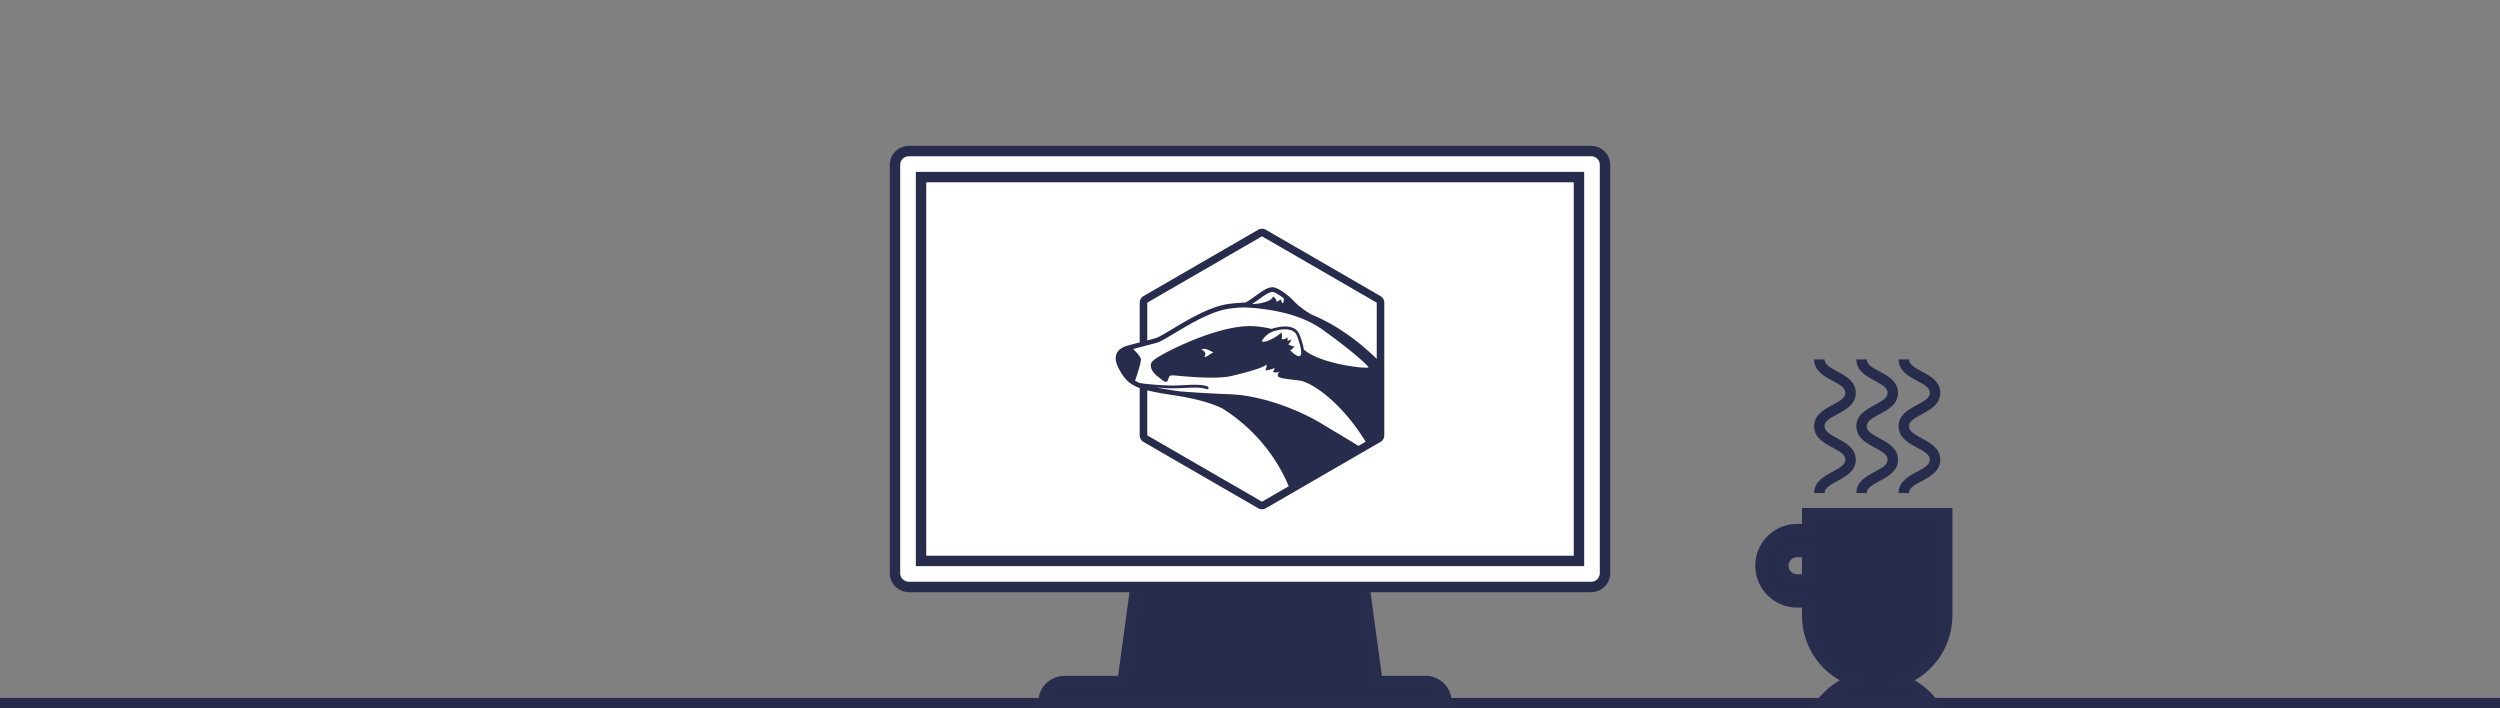 <svg xmlns="http://www.w3.org/2000/svg" xmlns:xlink="http://www.w3.org/1999/xlink" width="480" height="136" viewBox="0 0 480 136">
    <rect x="0" y="0" width="480" height="136" fill="#808080" stroke="none"/>
    <defs>
        <path id="a" d="M0 108h480V0H0z"/>
    </defs>
    <g fill="none" fill-rule="evenodd">
        <path fill="#282C4C" d="M0 136h480v-2H0z"/>
        <g transform="translate(0 28)">
            <path fill="#282C4C" d="M240.001 66.309a7.609 7.609 0 1 1 0-15.218 7.609 7.609 0 0 1 0 15.218zm24.453 36.462l-8.761-64.36h-31.385l-8.761 64.36H204.36a3.99 3.99 0 0 0-3.989 3.989v.24h77.357v-.24a3.99 3.99 0 0 0-3.99-3.99h-9.284z"/>
            <path fill="#292D4D" d="M240.001 52.09a6.616 6.616 0 0 0-6.609 6.61 6.616 6.616 0 0 0 6.609 6.609 6.616 6.616 0 0 0 6.608-6.61 6.616 6.616 0 0 0-6.608-6.608zm0 15.219c-4.747 0-8.609-3.862-8.609-8.61 0-4.746 3.862-8.608 8.609-8.608s8.608 3.862 8.608 8.609-3.861 8.609-8.608 8.609zm-38.532 38.69h75.161a2.995 2.995 0 0 0-2.892-2.228h-10.157L254.82 39.41h-29.639l-8.761 64.36h-12.06a2.995 2.995 0 0 0-2.891 2.23zm77.259 2h-79.357v-1.24a4.995 4.995 0 0 1 4.989-4.988h10.314l8.761-64.361h33.131l8.761 64.36h8.411a4.995 4.995 0 0 1 4.99 4.99V108z"/>
            <path fill="#FFF" d="M305.503 84.696H174.498a2.658 2.658 0 0 1-2.66-2.659V3.66A2.658 2.658 0 0 1 174.499 1h131.005a2.658 2.658 0 0 1 2.659 2.66v78.377a2.658 2.658 0 0 1-2.66 2.66"/>
            <path fill="#282C4C" d="M174.498 2a1.66 1.66 0 0 0-1.659 1.659v78.378a1.66 1.66 0 0 0 1.659 1.659h131.005a1.66 1.66 0 0 0 1.659-1.659V3.659A1.66 1.66 0 0 0 305.503 2H174.498zm131.005 83.696H174.498a3.663 3.663 0 0 1-3.659-3.659V3.659A3.663 3.663 0 0 1 174.498 0h131.005a3.664 3.664 0 0 1 3.659 3.659v78.378a3.663 3.663 0 0 1-3.659 3.659z"/>
            <mask id="b" fill="#fff">
                <use xlink:href="#a"/>
            </mask>
            <path fill="#FFF" d="M176.839 79.696h126.323V6H176.839z" mask="url(#b)"/>
            <path fill="#282C4C" d="M177.839 78.696h124.323V7H177.839v71.696zm-2 2h128.323V5H175.839v75.696z" mask="url(#b)"/>
            <path fill="#282C4C" d="M264.331 40.906c-3.929-3.836-8.119-6.694-12.462-8.492a.501.501 0 0 0-.094-.057c-1.485-.825-2.874-2.004-3.388-2.579-.887-.994-2.756-2.37-3.745-2.592a1.664 1.664 0 0 0-.348-.037c-.91 0-1.929.728-3.219 1.65-.25.176-.509.362-.776.547-.67.467-1.016.663-1.194.743a31.943 31.943 0 0 0-3.239.274c-3.57.487-7.772 3.008-10.84 4.85-1.363.816-2.65 1.588-3.168 1.723l-1.583.415V30.11l22.028-12.738 22.028 12.738v10.797zM240.44 30.362l.078-.055.077-.055.223-.158c.135-.094.261-.185.393-.278.131-.093.267-.187.392-.277.208-.15.412-.294.61-.432.195-.138.386-.266.567-.386.608-.394 1.128-.662 1.515-.662.054 0 .103.005.15.016.41.091 1.11.512 1.785 1.012.097.071.193.144.288.218a1.622 1.622 0 0 0-.05.36 9.77 9.77 0 0 1-.007.112.89.89 0 0 1-.06.31c-.03.07-.068.106-.103.106a.171.171 0 0 1-.069-.02c-.144-.08-.21-.348-.224-.435l-.034-.252-.227.114c-.096.047-.196.107-.296.166a7.44 7.44 0 0 1-.18.105 1.573 1.573 0 0 1-.17.082.783.783 0 0 0-.06-.33 1.07 1.07 0 0 0-.073-.149 1.586 1.586 0 0 0-.366-.422l-.158-.126-.032-.026-.093.225c-.307.745-2.456 1.24-3.74 1.24-.048 0-.093-.002-.136-.003zm-9.08 9.331a.747.747 0 0 0-.167-.247h-.002a.418.418 0 0 0-.107-.014c-.018 0-.034.003-.05.005a.686.686 0 0 1 .086-.054.75.75 0 0 0-.475-.164c-.028 0-.054.004-.082.008a1.37 1.37 0 0 1 .366-.193.98.98 0 0 1 .325-.056c.147 0 .282.032.401.074.061.021.116.043.17.067.053.021.103.044.15.062.368.15 1.032.518 1.032.518-.065.01-.126.025-.188.047a1.812 1.812 0 0 0-.354.184c-.235.152-.473.345-.772.487a1.905 1.905 0 0 1-.236.095c-.087.03-.189.046-.295.057a.768.768 0 0 0 .197-.876zm17.017-1.202c-.215 0-.473-.1-.677-.2a3.584 3.584 0 0 1-.353-.2 1.12 1.12 0 0 0 .358-.374 1.708 1.708 0 0 0 .177-.396c.008-.022.013-.044.02-.064l.024-.103c.008-.04.011-.065.011-.065a.727.727 0 0 1-.759.276l-.013-.004a.595.595 0 0 0 .037-.118.717.717 0 0 0-.009-.319c-.028-.12-.074-.2-.074-.2a.85.85 0 0 1-.264.277.882.882 0 0 1-.476.131 1.103 1.103 0 0 1-.304-.043c.09-.29.08-.613.047-.866l-.006-.04a3.142 3.142 0 0 0-.08-.393l-.007-.02a.26.26 0 0 1-.03.054c-.165.257-.859.763-1.62 1.17-.459.243-.942.452-1.348.55a2.22 2.22 0 0 1-.476.072c-.119 0-.185-.024-.218-.062a.091.091 0 0 1-.026-.062.205.205 0 0 1 .023-.108.627.627 0 0 1 .106-.159s.043-.077.132-.199a3.431 3.431 0 0 1 .28-.339 4.037 4.037 0 0 1 1.861-1.145c.118-.034.24-.066.363-.096.401-.097.821-.17 1.235-.2.137-.01.275-.016.41-.016.503 0 .98.074 1.375.26.098.046.192.1.28.158a1.65 1.65 0 0 1 .606.758 15.431 15.431 0 0 1 .66 2.013c.032.131.06.258.086.383.062.313.1.604.101.85a1.758 1.758 0 0 1-.039.386c-.057.218-.177.347-.382.347a.625.625 0 0 1-.153-.02c-.727-.182-1.545-1.138-1.545-1.138.187-.068.355-.194.493-.325a2.48 2.48 0 0 0 .23-.252c.09-.113.14-.196.14-.196a.48.48 0 0 1-.196.037zm1.955.62c-.13-1.039-.584-2.267-.845-2.91-.28-.692-.988-1.517-2.766-1.517-.824 0-1.628.181-2.159.332a4.67 4.67 0 0 0-.409.141 14.682 14.682 0 0 0-1.713-.344c-1.544-.227-3.997-.59-9.22 1.001-5.225 1.593-10.994 4.551-11.904 5.506-.908.956.091 2.321.91 2.913.817.591 1.68 1.592 1.998.773.318-.819.181-1 1.363-.91 1.181.091 7.767.82 10.857.091 3.09-.728 6.178-1.593 6.77-2.229 0 0-.047.773-.274 1.182 0 0 1.318-.18 1.772-.5 0 0-.046.546-.363.774 0 0 .772.272 1.362-.09 0 0-.499.453-.363.863s1.408.546 4.088.865c2.43.29 8.218 4.28 12.765 11.766l-.703.407.651-.377-1.31.758c-2.006-1.207-4.786-2.882-7.178-4.318-4.315-2.594-11.357-5.369-17.535-5.597-4.44-.164-8.013-.422-9.67-.554a60.344 60.344 0 0 0-.823-.128 78.697 78.697 0 0 1-3.67-.618c1.31.113 2.834.204 3.997.162.471-.017.923-.039 1.356-.06 1.866-.09 3.34-.162 4.355.225a.273.273 0 0 0 .193-.511c-1.122-.427-2.644-.353-4.574-.26-.432.021-.882.043-1.35.061-1.777.064-4.245-.129-5.664-.277a19.015 19.015 0 0 1-1.064-.13 3.361 3.361 0 0 1-.14-.025l-.228-.04-.02-.01a6.448 6.448 0 0 1-.893-.439c.157-.455.612-1.78.892-2.837.158-.597.262-1.11.223-1.33-.026-.138-.108-.304-.223-.482-.342-.526-.972-1.154-1.262-1.429l1.262-.333 1.453-.383c.56-.148 1.168-.308 1.813-.476 1.888-.495 8.763-5.85 13.9-6.553a31.45 31.45 0 0 1 2.191-.22c.04.001.083.004.136.004.094 0 .195-.009.297-.02a33.21 33.21 0 0 1 2.047.097c1.401.131 2.82.343 3.524.456.6.096 1.598.313 2.696.57 2.381.628 4.884 1.603 7.01 3.117 5.514 3.933 8.674 6.825 8.857 7.236.175.394-9.098-.479-12.415-3.393zm-8.028 29.214l-22.028-12.738v-8.645c1.316.337 2.998.635 5.223.966l.045.008.045.007c6.16.927 8.924 2.4 9.12 2.507a32.801 32.801 0 0 1 11.1 11.595 31.396 31.396 0 0 1 1.612 3.288l.017.043-5.134 2.97zm22.755-39.477L243.03 16.11a1.45 1.45 0 0 0-1.454 0L219.55 28.848a1.46 1.46 0 0 0-.727 1.261v7.625c-1.237.326-2.05.542-2.138.567-1.245.323-1.999.866-2.315 1.658-.467 1.176.22 2.535.952 3.71.85 1.36 1.746 2.191 3.501 2.833v9.085c0 .52.278 1.001.727 1.26l22.027 12.74a1.447 1.447 0 0 0 1.454 0l22.028-12.74c.45-.259.726-.74.726-1.26V30.11c0-.519-.277-1-.726-1.26zM345.042 83.257h1.936v-5.271h-1.936a2.639 2.639 0 0 0-2.635 2.636 2.638 2.638 0 0 0 2.635 2.635m0-9.662h1.936v-3.056h26.886v19.555c0 5.704-3.553 10.575-8.567 12.527a13.502 13.502 0 0 1 5.815 4.379h-21.383a13.51 13.51 0 0 1 5.816-4.38c-5.014-1.951-8.567-6.822-8.567-12.526V87.65h-1.936c-3.875 0-7.027-3.153-7.027-7.028a7.035 7.035 0 0 1 7.027-7.027" mask="url(#b)"/>
            <path fill="#292D4D" d="M345.042 78.986c-.901 0-1.635.733-1.635 1.636 0 .901.734 1.635 1.635 1.635h.936v-3.27h-.936zm2.936 5.271h-2.936a3.64 3.64 0 0 1-3.635-3.635 3.64 3.64 0 0 1 3.635-3.636h2.936v7.271zM351.989 106h16.864a12.507 12.507 0 0 0-3.919-2.448l-2.39-.932 2.39-.93c4.817-1.877 7.93-6.429 7.93-11.597V71.54h-24.886v3.055h-2.936a6.035 6.035 0 0 0-6.027 6.028 6.034 6.034 0 0 0 6.027 6.027h2.936v3.444c0 5.168 3.113 9.72 7.93 11.596l2.39.931-2.39.932a12.507 12.507 0 0 0-3.919 2.448zm21.145 2h-25.426l1.227-1.607a14.467 14.467 0 0 1 4.295-3.769c-4.465-2.545-7.252-7.262-7.252-12.53v-1.445h-.936c-4.427 0-8.027-3.6-8.027-8.027s3.6-8.028 8.027-8.028h.936V69.54h28.886v20.554c0 5.27-2.787 9.986-7.253 12.531a14.483 14.483 0 0 1 4.296 3.77l1.227 1.606z" mask="url(#b)"/>
            <path fill="#282C4C" d="M350.31 66.669h-2c0-2.202 1.957-3.247 3.53-4.087 1.537-.821 2.47-1.388 2.47-2.323 0-.937-.933-1.503-2.47-2.325-1.572-.841-3.53-1.887-3.53-4.09 0-2.204 1.957-3.251 3.529-4.092 1.538-.822 2.471-1.39 2.471-2.328 0-.94-.933-1.506-2.471-2.328-1.572-.841-3.529-1.888-3.529-4.092h2c0 .938.935 1.506 2.473 2.328 1.571.84 3.527 1.888 3.527 4.092 0 2.204-1.956 3.25-3.527 4.092-1.538.822-2.473 1.389-2.473 2.328 0 .937.935 1.504 2.473 2.326 1.571.84 3.527 1.886 3.527 4.089 0 2.202-1.957 3.247-3.529 4.087-1.536.82-2.47 1.387-2.47 2.323M358.42 66.669h-2c0-2.202 1.958-3.247 3.53-4.087 1.537-.821 2.47-1.388 2.47-2.323 0-.937-.933-1.503-2.47-2.325-1.572-.841-3.53-1.887-3.53-4.09 0-2.204 1.957-3.251 3.529-4.092 1.538-.822 2.472-1.39 2.472-2.328 0-.94-.934-1.506-2.472-2.328-1.572-.841-3.528-1.888-3.528-4.092h2c0 .938.934 1.506 2.472 2.328 1.572.84 3.528 1.888 3.528 4.092 0 2.204-1.956 3.25-3.528 4.092-1.538.822-2.472 1.389-2.472 2.328 0 .937.934 1.504 2.472 2.326 1.572.84 3.528 1.886 3.528 4.089 0 2.202-1.957 3.247-3.53 4.087-1.536.82-2.47 1.387-2.47 2.323M366.531 66.669h-2c0-2.202 1.957-3.247 3.53-4.087 1.536-.821 2.47-1.388 2.47-2.323 0-.937-.934-1.503-2.47-2.325-1.573-.841-3.53-1.887-3.53-4.09 0-2.204 1.956-3.251 3.528-4.092 1.538-.822 2.472-1.39 2.472-2.328 0-.94-.934-1.506-2.472-2.328-1.572-.841-3.528-1.888-3.528-4.092h2c0 .938.934 1.506 2.472 2.328 1.572.84 3.528 1.888 3.528 4.092 0 2.204-1.956 3.25-3.528 4.092-1.538.822-2.472 1.389-2.472 2.328 0 .937.934 1.504 2.472 2.326 1.572.84 3.528 1.886 3.528 4.089 0 2.202-1.957 3.247-3.529 4.087-1.537.82-2.47 1.387-2.47 2.323" mask="url(#b)"/>
        </g>
    </g>
</svg>
